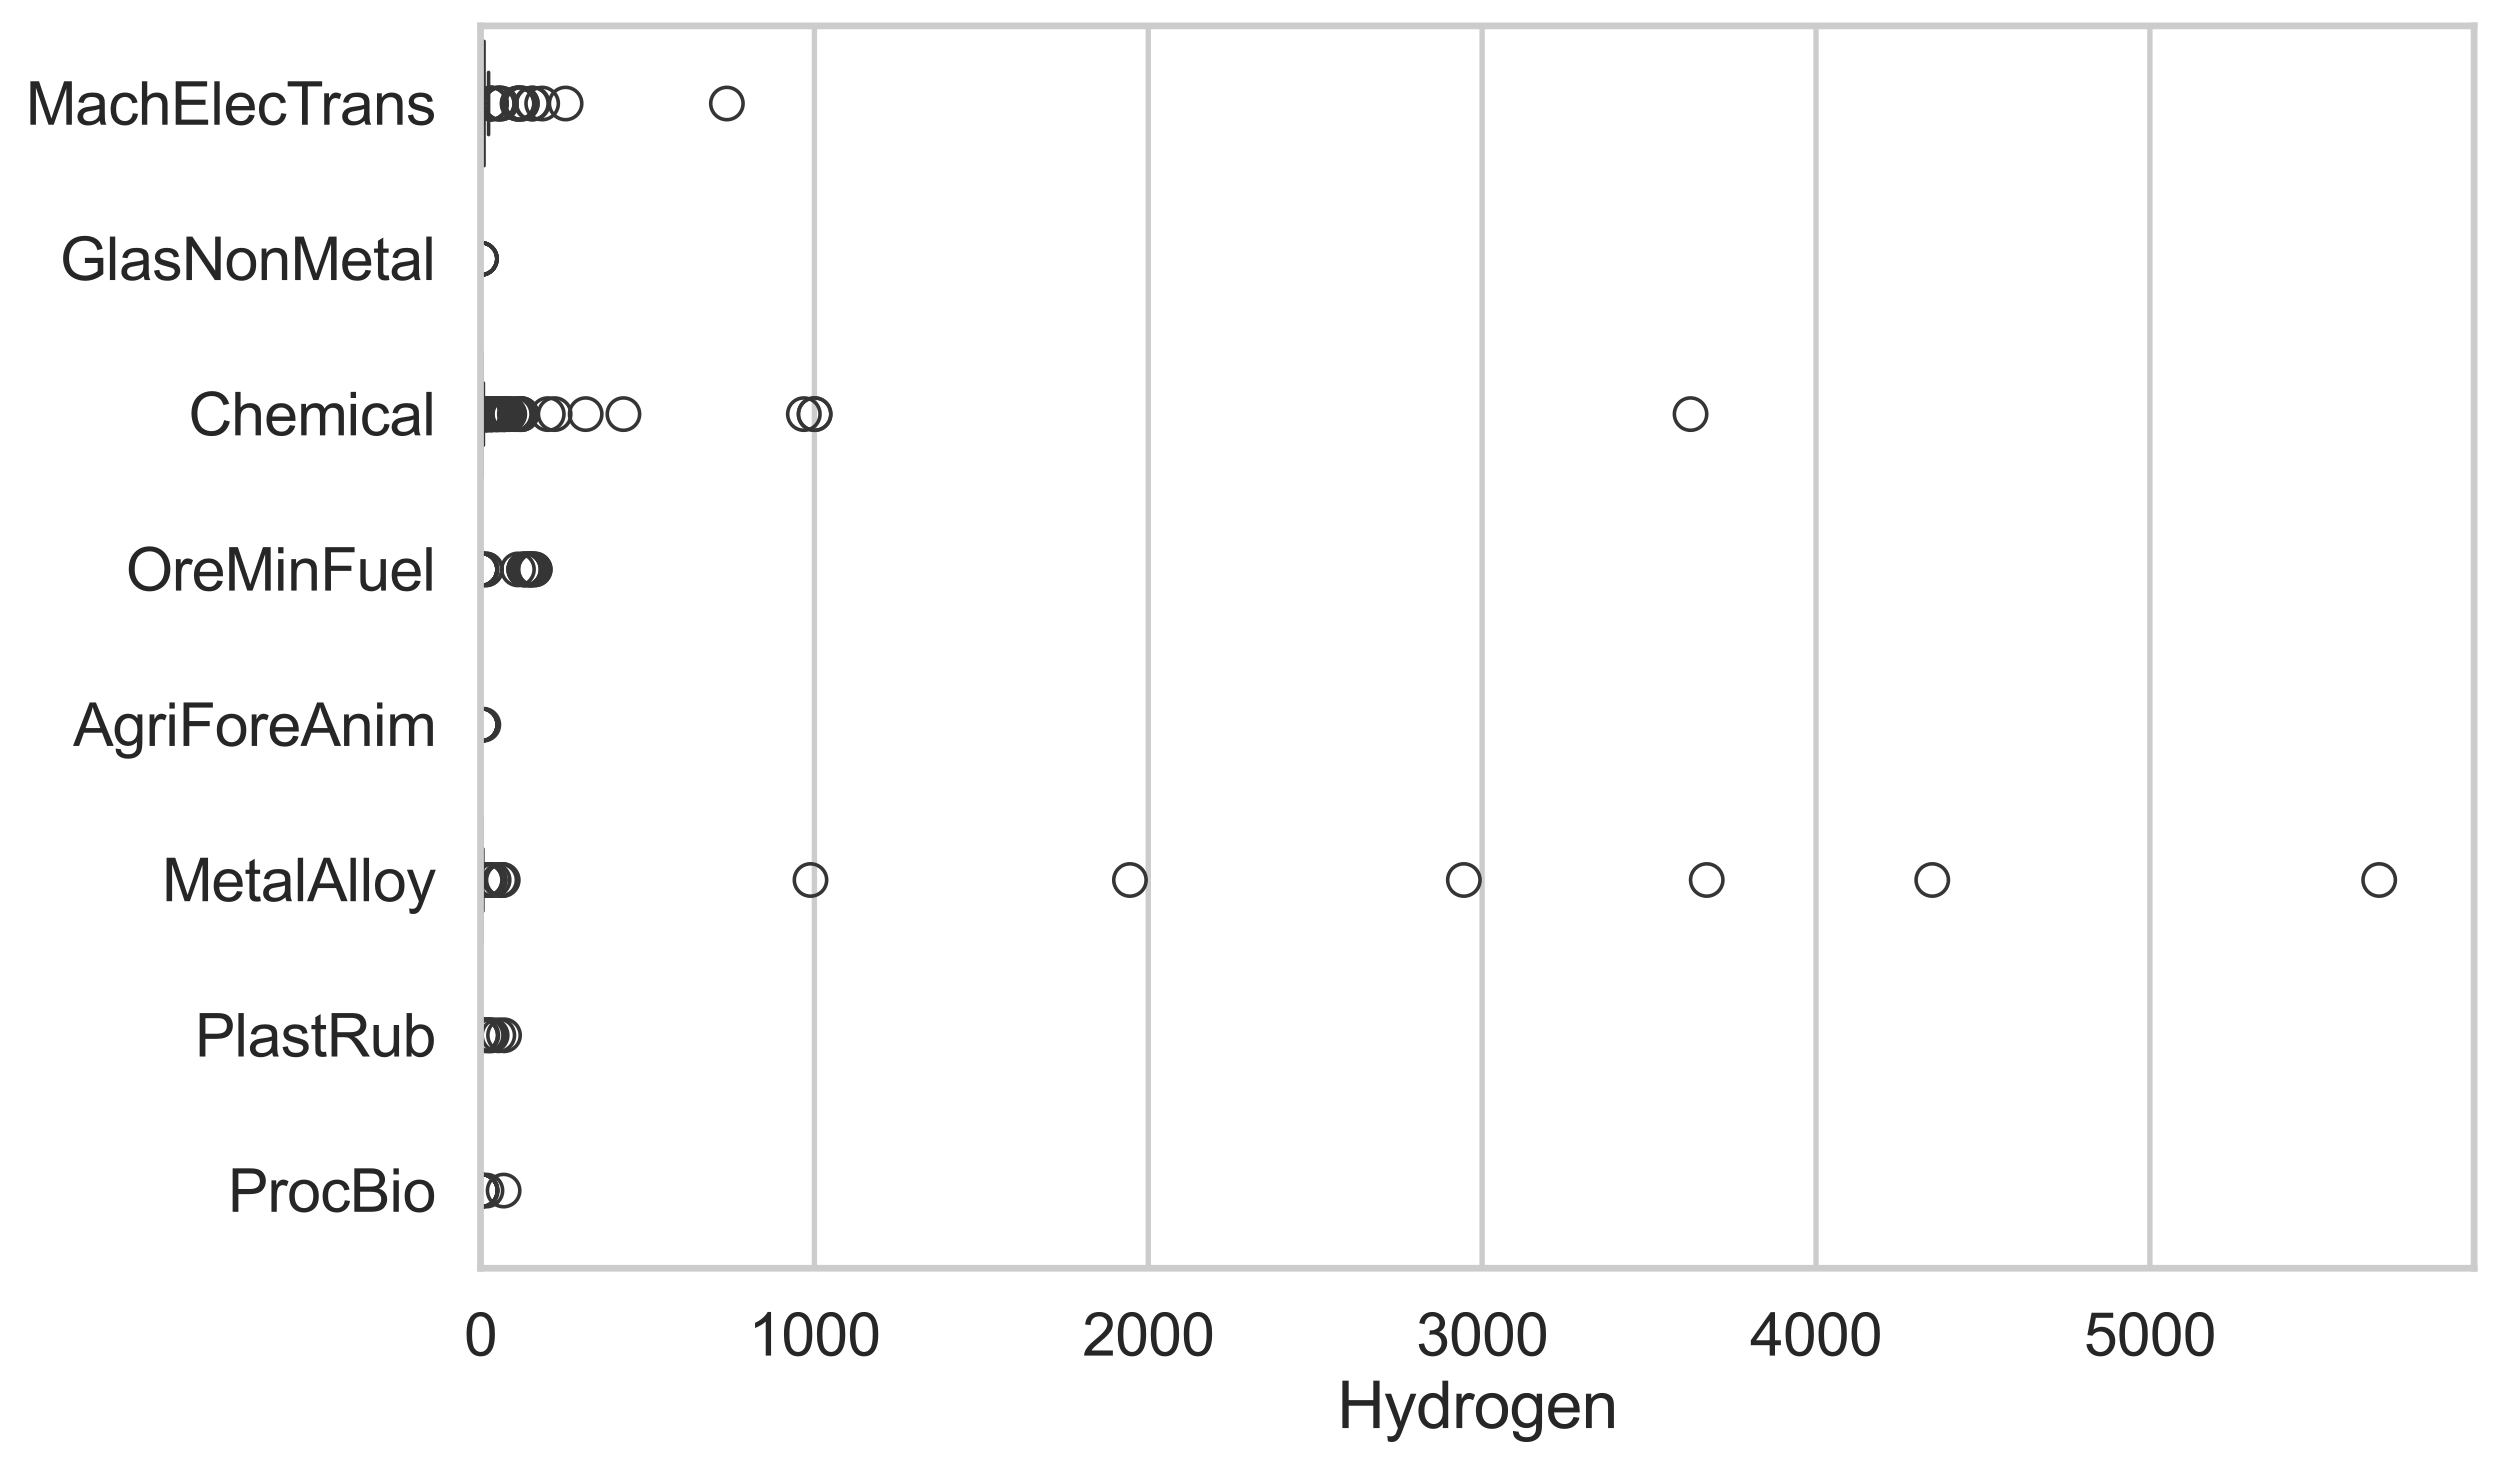 <?xml version="1.0" encoding="utf-8" standalone="no"?>
<!DOCTYPE svg PUBLIC "-//W3C//DTD SVG 1.1//EN"
  "http://www.w3.org/Graphics/SVG/1.1/DTD/svg11.dtd">
<svg xmlns:xlink="http://www.w3.org/1999/xlink" width="695.577pt" height="408.322pt" viewBox="0 0 695.577 408.322" xmlns="http://www.w3.org/2000/svg" version="1.1">
 <defs>
  <style type="text/css">*{stroke-linejoin: round; stroke-linecap: butt}</style>
 </defs>
 <g id="figure_1">
  <g id="patch_1">
   <path d="M 0 408.322 
L 695.577 408.322 
L 695.577 0 
L 0 0 
z
" style="fill: #ffffff"/>
  </g>
  <g id="axes_1">
   <g id="patch_2">
    <path d="M 133.697 352.86 
L 688.377 352.86 
L 688.377 7.2 
L 133.697 7.2 
z
" style="fill: #ffffff"/>
   </g>
   <g id="matplotlib.axis_1">
    <g id="xtick_1">
     <g id="line2d_1">
      <path d="M 133.697 352.86 
L 133.697 7.2 
" clip-path="url(#pe90d1ae21d)" style="fill: none; stroke: #cccccc; stroke-width: 1.5; stroke-linecap: round"/>
     </g>
     <g id="text_1">
      <!-- 0 -->
      <g style="fill: #262626" transform="translate(129.109 377.17) scale(0.165 -0.165)">
       <defs>
        <path id="ArialMT-30" d="M 266 2259 
Q 266 3072 433 3567 
Q 600 4063 929 4331 
Q 1259 4600 1759 4600 
Q 2128 4600 2406 4451 
Q 2684 4303 2865 4023 
Q 3047 3744 3150 3342 
Q 3253 2941 3253 2259 
Q 3253 1453 3087 958 
Q 2922 463 2592 192 
Q 2263 -78 1759 -78 
Q 1097 -78 719 397 
Q 266 969 266 2259 
z
M 844 2259 
Q 844 1131 1108 757 
Q 1372 384 1759 384 
Q 2147 384 2411 759 
Q 2675 1134 2675 2259 
Q 2675 3391 2411 3762 
Q 2147 4134 1753 4134 
Q 1366 4134 1134 3806 
Q 844 3388 844 2259 
z
" transform="scale(0.016)"/>
       </defs>
       <use xlink:href="#ArialMT-30"/>
      </g>
     </g>
    </g>
    <g id="xtick_2">
     <g id="line2d_2">
      <path d="M 226.59 352.86 
L 226.59 7.2 
" clip-path="url(#pe90d1ae21d)" style="fill: none; stroke: #cccccc; stroke-width: 1.5; stroke-linecap: round"/>
     </g>
     <g id="text_2">
      <!-- 1000 -->
      <g style="fill: #262626" transform="translate(208.239 377.17) scale(0.165 -0.165)">
       <defs>
        <path id="ArialMT-31" d="M 2384 0 
L 1822 0 
L 1822 3584 
Q 1619 3391 1289 3197 
Q 959 3003 697 2906 
L 697 3450 
Q 1169 3672 1522 3987 
Q 1875 4303 2022 4600 
L 2384 4600 
L 2384 0 
z
" transform="scale(0.016)"/>
       </defs>
       <use xlink:href="#ArialMT-31"/>
       <use xlink:href="#ArialMT-30" transform="translate(55.615 0)"/>
       <use xlink:href="#ArialMT-30" transform="translate(111.23 0)"/>
       <use xlink:href="#ArialMT-30" transform="translate(166.846 0)"/>
      </g>
     </g>
    </g>
    <g id="xtick_3">
     <g id="line2d_3">
      <path d="M 319.482 352.86 
L 319.482 7.2 
" clip-path="url(#pe90d1ae21d)" style="fill: none; stroke: #cccccc; stroke-width: 1.5; stroke-linecap: round"/>
     </g>
     <g id="text_3">
      <!-- 2000 -->
      <g style="fill: #262626" transform="translate(301.131 377.17) scale(0.165 -0.165)">
       <defs>
        <path id="ArialMT-32" d="M 3222 541 
L 3222 0 
L 194 0 
Q 188 203 259 391 
Q 375 700 629 1000 
Q 884 1300 1366 1694 
Q 2113 2306 2375 2664 
Q 2638 3022 2638 3341 
Q 2638 3675 2398 3904 
Q 2159 4134 1775 4134 
Q 1369 4134 1125 3890 
Q 881 3647 878 3216 
L 300 3275 
Q 359 3922 746 4261 
Q 1134 4600 1788 4600 
Q 2447 4600 2831 4234 
Q 3216 3869 3216 3328 
Q 3216 3053 3103 2787 
Q 2991 2522 2730 2228 
Q 2469 1934 1863 1422 
Q 1356 997 1212 845 
Q 1069 694 975 541 
L 3222 541 
z
" transform="scale(0.016)"/>
       </defs>
       <use xlink:href="#ArialMT-32"/>
       <use xlink:href="#ArialMT-30" transform="translate(55.615 0)"/>
       <use xlink:href="#ArialMT-30" transform="translate(111.23 0)"/>
       <use xlink:href="#ArialMT-30" transform="translate(166.846 0)"/>
      </g>
     </g>
    </g>
    <g id="xtick_4">
     <g id="line2d_4">
      <path d="M 412.375 352.86 
L 412.375 7.2 
" clip-path="url(#pe90d1ae21d)" style="fill: none; stroke: #cccccc; stroke-width: 1.5; stroke-linecap: round"/>
     </g>
     <g id="text_4">
      <!-- 3000 -->
      <g style="fill: #262626" transform="translate(394.024 377.17) scale(0.165 -0.165)">
       <defs>
        <path id="ArialMT-33" d="M 269 1209 
L 831 1284 
Q 928 806 1161 595 
Q 1394 384 1728 384 
Q 2125 384 2398 659 
Q 2672 934 2672 1341 
Q 2672 1728 2419 1979 
Q 2166 2231 1775 2231 
Q 1616 2231 1378 2169 
L 1441 2663 
Q 1497 2656 1531 2656 
Q 1891 2656 2178 2843 
Q 2466 3031 2466 3422 
Q 2466 3731 2256 3934 
Q 2047 4138 1716 4138 
Q 1388 4138 1169 3931 
Q 950 3725 888 3313 
L 325 3413 
Q 428 3978 793 4289 
Q 1159 4600 1703 4600 
Q 2078 4600 2393 4439 
Q 2709 4278 2876 4000 
Q 3044 3722 3044 3409 
Q 3044 3113 2884 2869 
Q 2725 2625 2413 2481 
Q 2819 2388 3044 2092 
Q 3269 1797 3269 1353 
Q 3269 753 2831 336 
Q 2394 -81 1725 -81 
Q 1122 -81 723 278 
Q 325 638 269 1209 
z
" transform="scale(0.016)"/>
       </defs>
       <use xlink:href="#ArialMT-33"/>
       <use xlink:href="#ArialMT-30" transform="translate(55.615 0)"/>
       <use xlink:href="#ArialMT-30" transform="translate(111.23 0)"/>
       <use xlink:href="#ArialMT-30" transform="translate(166.846 0)"/>
      </g>
     </g>
    </g>
    <g id="xtick_5">
     <g id="line2d_5">
      <path d="M 505.268 352.86 
L 505.268 7.2 
" clip-path="url(#pe90d1ae21d)" style="fill: none; stroke: #cccccc; stroke-width: 1.5; stroke-linecap: round"/>
     </g>
     <g id="text_5">
      <!-- 4000 -->
      <g style="fill: #262626" transform="translate(486.917 377.17) scale(0.165 -0.165)">
       <defs>
        <path id="ArialMT-34" d="M 2069 0 
L 2069 1097 
L 81 1097 
L 81 1613 
L 2172 4581 
L 2631 4581 
L 2631 1613 
L 3250 1613 
L 3250 1097 
L 2631 1097 
L 2631 0 
L 2069 0 
z
M 2069 1613 
L 2069 3678 
L 634 1613 
L 2069 1613 
z
" transform="scale(0.016)"/>
       </defs>
       <use xlink:href="#ArialMT-34"/>
       <use xlink:href="#ArialMT-30" transform="translate(55.615 0)"/>
       <use xlink:href="#ArialMT-30" transform="translate(111.23 0)"/>
       <use xlink:href="#ArialMT-30" transform="translate(166.846 0)"/>
      </g>
     </g>
    </g>
    <g id="xtick_6">
     <g id="line2d_6">
      <path d="M 598.16 352.86 
L 598.16 7.2 
" clip-path="url(#pe90d1ae21d)" style="fill: none; stroke: #cccccc; stroke-width: 1.5; stroke-linecap: round"/>
     </g>
     <g id="text_6">
      <!-- 5000 -->
      <g style="fill: #262626" transform="translate(579.809 377.17) scale(0.165 -0.165)">
       <defs>
        <path id="ArialMT-35" d="M 266 1200 
L 856 1250 
Q 922 819 1161 601 
Q 1400 384 1738 384 
Q 2144 384 2425 690 
Q 2706 997 2706 1503 
Q 2706 1984 2436 2262 
Q 2166 2541 1728 2541 
Q 1456 2541 1237 2417 
Q 1019 2294 894 2097 
L 366 2166 
L 809 4519 
L 3088 4519 
L 3088 3981 
L 1259 3981 
L 1013 2750 
Q 1425 3038 1878 3038 
Q 2478 3038 2890 2622 
Q 3303 2206 3303 1553 
Q 3303 931 2941 478 
Q 2500 -78 1738 -78 
Q 1113 -78 717 272 
Q 322 622 266 1200 
z
" transform="scale(0.016)"/>
       </defs>
       <use xlink:href="#ArialMT-35"/>
       <use xlink:href="#ArialMT-30" transform="translate(55.615 0)"/>
       <use xlink:href="#ArialMT-30" transform="translate(111.23 0)"/>
       <use xlink:href="#ArialMT-30" transform="translate(166.846 0)"/>
      </g>
     </g>
    </g>
    <g id="text_7">
     <!-- Hydrogen -->
     <g style="fill: #262626" transform="translate(372.016 397.334) scale(0.18 -0.18)">
      <defs>
       <path id="ArialMT-48" d="M 513 0 
L 513 4581 
L 1119 4581 
L 1119 2700 
L 3500 2700 
L 3500 4581 
L 4106 4581 
L 4106 0 
L 3500 0 
L 3500 2159 
L 1119 2159 
L 1119 0 
L 513 0 
z
" transform="scale(0.016)"/>
       <path id="ArialMT-79" d="M 397 -1278 
L 334 -750 
Q 519 -800 656 -800 
Q 844 -800 956 -737 
Q 1069 -675 1141 -563 
Q 1194 -478 1313 -144 
Q 1328 -97 1363 -6 
L 103 3319 
L 709 3319 
L 1400 1397 
Q 1534 1031 1641 628 
Q 1738 1016 1872 1384 
L 2581 3319 
L 3144 3319 
L 1881 -56 
Q 1678 -603 1566 -809 
Q 1416 -1088 1222 -1217 
Q 1028 -1347 759 -1347 
Q 597 -1347 397 -1278 
z
" transform="scale(0.016)"/>
       <path id="ArialMT-64" d="M 2575 0 
L 2575 419 
Q 2259 -75 1647 -75 
Q 1250 -75 917 144 
Q 584 363 401 755 
Q 219 1147 219 1656 
Q 219 2153 384 2558 
Q 550 2963 881 3178 
Q 1213 3394 1622 3394 
Q 1922 3394 2156 3267 
Q 2391 3141 2538 2938 
L 2538 4581 
L 3097 4581 
L 3097 0 
L 2575 0 
z
M 797 1656 
Q 797 1019 1065 703 
Q 1334 388 1700 388 
Q 2069 388 2326 689 
Q 2584 991 2584 1609 
Q 2584 2291 2321 2609 
Q 2059 2928 1675 2928 
Q 1300 2928 1048 2622 
Q 797 2316 797 1656 
z
" transform="scale(0.016)"/>
       <path id="ArialMT-72" d="M 416 0 
L 416 3319 
L 922 3319 
L 922 2816 
Q 1116 3169 1280 3281 
Q 1444 3394 1641 3394 
Q 1925 3394 2219 3213 
L 2025 2691 
Q 1819 2813 1613 2813 
Q 1428 2813 1281 2702 
Q 1134 2591 1072 2394 
Q 978 2094 978 1738 
L 978 0 
L 416 0 
z
" transform="scale(0.016)"/>
       <path id="ArialMT-6f" d="M 213 1659 
Q 213 2581 725 3025 
Q 1153 3394 1769 3394 
Q 2453 3394 2887 2945 
Q 3322 2497 3322 1706 
Q 3322 1066 3130 698 
Q 2938 331 2570 128 
Q 2203 -75 1769 -75 
Q 1072 -75 642 372 
Q 213 819 213 1659 
z
M 791 1659 
Q 791 1022 1069 705 
Q 1347 388 1769 388 
Q 2188 388 2466 706 
Q 2744 1025 2744 1678 
Q 2744 2294 2464 2611 
Q 2184 2928 1769 2928 
Q 1347 2928 1069 2612 
Q 791 2297 791 1659 
z
" transform="scale(0.016)"/>
       <path id="ArialMT-67" d="M 319 -275 
L 866 -356 
Q 900 -609 1056 -725 
Q 1266 -881 1628 -881 
Q 2019 -881 2231 -725 
Q 2444 -569 2519 -288 
Q 2563 -116 2559 434 
Q 2191 0 1641 0 
Q 956 0 581 494 
Q 206 988 206 1678 
Q 206 2153 378 2554 
Q 550 2956 876 3175 
Q 1203 3394 1644 3394 
Q 2231 3394 2613 2919 
L 2613 3319 
L 3131 3319 
L 3131 450 
Q 3131 -325 2973 -648 
Q 2816 -972 2473 -1159 
Q 2131 -1347 1631 -1347 
Q 1038 -1347 672 -1080 
Q 306 -813 319 -275 
z
M 784 1719 
Q 784 1066 1043 766 
Q 1303 466 1694 466 
Q 2081 466 2343 764 
Q 2606 1063 2606 1700 
Q 2606 2309 2336 2618 
Q 2066 2928 1684 2928 
Q 1309 2928 1046 2623 
Q 784 2319 784 1719 
z
" transform="scale(0.016)"/>
       <path id="ArialMT-65" d="M 2694 1069 
L 3275 997 
Q 3138 488 2766 206 
Q 2394 -75 1816 -75 
Q 1088 -75 661 373 
Q 234 822 234 1631 
Q 234 2469 665 2931 
Q 1097 3394 1784 3394 
Q 2450 3394 2872 2941 
Q 3294 2488 3294 1666 
Q 3294 1616 3291 1516 
L 816 1516 
Q 847 969 1125 678 
Q 1403 388 1819 388 
Q 2128 388 2347 550 
Q 2566 713 2694 1069 
z
M 847 1978 
L 2700 1978 
Q 2663 2397 2488 2606 
Q 2219 2931 1791 2931 
Q 1403 2931 1139 2672 
Q 875 2413 847 1978 
z
" transform="scale(0.016)"/>
       <path id="ArialMT-6e" d="M 422 0 
L 422 3319 
L 928 3319 
L 928 2847 
Q 1294 3394 1984 3394 
Q 2284 3394 2536 3286 
Q 2788 3178 2913 3003 
Q 3038 2828 3088 2588 
Q 3119 2431 3119 2041 
L 3119 0 
L 2556 0 
L 2556 2019 
Q 2556 2363 2490 2533 
Q 2425 2703 2258 2804 
Q 2091 2906 1866 2906 
Q 1506 2906 1245 2678 
Q 984 2450 984 1813 
L 984 0 
L 422 0 
z
" transform="scale(0.016)"/>
      </defs>
      <use xlink:href="#ArialMT-48"/>
      <use xlink:href="#ArialMT-79" transform="translate(72.217 0)"/>
      <use xlink:href="#ArialMT-64" transform="translate(122.217 0)"/>
      <use xlink:href="#ArialMT-72" transform="translate(177.832 0)"/>
      <use xlink:href="#ArialMT-6f" transform="translate(211.133 0)"/>
      <use xlink:href="#ArialMT-67" transform="translate(266.748 0)"/>
      <use xlink:href="#ArialMT-65" transform="translate(322.363 0)"/>
      <use xlink:href="#ArialMT-6e" transform="translate(377.979 0)"/>
     </g>
    </g>
   </g>
   <g id="matplotlib.axis_2">
    <g id="ytick_1">
     <g id="text_8">
      <!-- MachElecTrans -->
      <g style="fill: #262626" transform="translate(7.2 34.709) scale(0.165 -0.165)">
       <defs>
        <path id="ArialMT-4d" d="M 475 0 
L 475 4581 
L 1388 4581 
L 2472 1338 
Q 2622 884 2691 659 
Q 2769 909 2934 1394 
L 4031 4581 
L 4847 4581 
L 4847 0 
L 4263 0 
L 4263 3834 
L 2931 0 
L 2384 0 
L 1059 3900 
L 1059 0 
L 475 0 
z
" transform="scale(0.016)"/>
        <path id="ArialMT-61" d="M 2588 409 
Q 2275 144 1986 34 
Q 1697 -75 1366 -75 
Q 819 -75 525 192 
Q 231 459 231 875 
Q 231 1119 342 1320 
Q 453 1522 633 1644 
Q 813 1766 1038 1828 
Q 1203 1872 1538 1913 
Q 2219 1994 2541 2106 
Q 2544 2222 2544 2253 
Q 2544 2597 2384 2738 
Q 2169 2928 1744 2928 
Q 1347 2928 1158 2789 
Q 969 2650 878 2297 
L 328 2372 
Q 403 2725 575 2942 
Q 747 3159 1072 3276 
Q 1397 3394 1825 3394 
Q 2250 3394 2515 3294 
Q 2781 3194 2906 3042 
Q 3031 2891 3081 2659 
Q 3109 2516 3109 2141 
L 3109 1391 
Q 3109 606 3145 398 
Q 3181 191 3288 0 
L 2700 0 
Q 2613 175 2588 409 
z
M 2541 1666 
Q 2234 1541 1622 1453 
Q 1275 1403 1131 1340 
Q 988 1278 909 1158 
Q 831 1038 831 891 
Q 831 666 1001 516 
Q 1172 366 1500 366 
Q 1825 366 2078 508 
Q 2331 650 2450 897 
Q 2541 1088 2541 1459 
L 2541 1666 
z
" transform="scale(0.016)"/>
        <path id="ArialMT-63" d="M 2588 1216 
L 3141 1144 
Q 3050 572 2676 248 
Q 2303 -75 1759 -75 
Q 1078 -75 664 370 
Q 250 816 250 1647 
Q 250 2184 428 2587 
Q 606 2991 970 3192 
Q 1334 3394 1763 3394 
Q 2303 3394 2647 3120 
Q 2991 2847 3088 2344 
L 2541 2259 
Q 2463 2594 2264 2762 
Q 2066 2931 1784 2931 
Q 1359 2931 1093 2626 
Q 828 2322 828 1663 
Q 828 994 1084 691 
Q 1341 388 1753 388 
Q 2084 388 2306 591 
Q 2528 794 2588 1216 
z
" transform="scale(0.016)"/>
        <path id="ArialMT-68" d="M 422 0 
L 422 4581 
L 984 4581 
L 984 2938 
Q 1378 3394 1978 3394 
Q 2347 3394 2619 3248 
Q 2891 3103 3008 2847 
Q 3125 2591 3125 2103 
L 3125 0 
L 2563 0 
L 2563 2103 
Q 2563 2525 2380 2717 
Q 2197 2909 1863 2909 
Q 1613 2909 1392 2779 
Q 1172 2650 1078 2428 
Q 984 2206 984 1816 
L 984 0 
L 422 0 
z
" transform="scale(0.016)"/>
        <path id="ArialMT-45" d="M 506 0 
L 506 4581 
L 3819 4581 
L 3819 4041 
L 1113 4041 
L 1113 2638 
L 3647 2638 
L 3647 2100 
L 1113 2100 
L 1113 541 
L 3925 541 
L 3925 0 
L 506 0 
z
" transform="scale(0.016)"/>
        <path id="ArialMT-6c" d="M 409 0 
L 409 4581 
L 972 4581 
L 972 0 
L 409 0 
z
" transform="scale(0.016)"/>
        <path id="ArialMT-54" d="M 1659 0 
L 1659 4041 
L 150 4041 
L 150 4581 
L 3781 4581 
L 3781 4041 
L 2266 4041 
L 2266 0 
L 1659 0 
z
" transform="scale(0.016)"/>
        <path id="ArialMT-73" d="M 197 991 
L 753 1078 
Q 800 744 1014 566 
Q 1228 388 1613 388 
Q 2000 388 2187 545 
Q 2375 703 2375 916 
Q 2375 1106 2209 1216 
Q 2094 1291 1634 1406 
Q 1016 1563 777 1677 
Q 538 1791 414 1992 
Q 291 2194 291 2438 
Q 291 2659 392 2848 
Q 494 3038 669 3163 
Q 800 3259 1026 3326 
Q 1253 3394 1513 3394 
Q 1903 3394 2198 3281 
Q 2494 3169 2634 2976 
Q 2775 2784 2828 2463 
L 2278 2388 
Q 2241 2644 2061 2787 
Q 1881 2931 1553 2931 
Q 1166 2931 1000 2803 
Q 834 2675 834 2503 
Q 834 2394 903 2306 
Q 972 2216 1119 2156 
Q 1203 2125 1616 2013 
Q 2213 1853 2448 1751 
Q 2684 1650 2818 1456 
Q 2953 1263 2953 975 
Q 2953 694 2789 445 
Q 2625 197 2315 61 
Q 2006 -75 1616 -75 
Q 969 -75 630 194 
Q 291 463 197 991 
z
" transform="scale(0.016)"/>
       </defs>
       <use xlink:href="#ArialMT-4d"/>
       <use xlink:href="#ArialMT-61" transform="translate(83.301 0)"/>
       <use xlink:href="#ArialMT-63" transform="translate(138.916 0)"/>
       <use xlink:href="#ArialMT-68" transform="translate(188.916 0)"/>
       <use xlink:href="#ArialMT-45" transform="translate(244.531 0)"/>
       <use xlink:href="#ArialMT-6c" transform="translate(311.23 0)"/>
       <use xlink:href="#ArialMT-65" transform="translate(333.447 0)"/>
       <use xlink:href="#ArialMT-63" transform="translate(389.062 0)"/>
       <use xlink:href="#ArialMT-54" transform="translate(439.062 0)"/>
       <use xlink:href="#ArialMT-72" transform="translate(496.396 0)"/>
       <use xlink:href="#ArialMT-61" transform="translate(529.697 0)"/>
       <use xlink:href="#ArialMT-6e" transform="translate(585.312 0)"/>
       <use xlink:href="#ArialMT-73" transform="translate(640.928 0)"/>
      </g>
     </g>
    </g>
    <g id="ytick_2">
     <g id="text_9">
      <!-- GlasNonMetal -->
      <g style="fill: #262626" transform="translate(16.659 77.916) scale(0.165 -0.165)">
       <defs>
        <path id="ArialMT-47" d="M 2638 1797 
L 2638 2334 
L 4578 2338 
L 4578 638 
Q 4131 281 3656 101 
Q 3181 -78 2681 -78 
Q 2006 -78 1454 211 
Q 903 500 622 1047 
Q 341 1594 341 2269 
Q 341 2938 620 3517 
Q 900 4097 1425 4378 
Q 1950 4659 2634 4659 
Q 3131 4659 3532 4498 
Q 3934 4338 4162 4050 
Q 4391 3763 4509 3300 
L 3963 3150 
Q 3859 3500 3706 3700 
Q 3553 3900 3268 4020 
Q 2984 4141 2638 4141 
Q 2222 4141 1919 4014 
Q 1616 3888 1430 3681 
Q 1244 3475 1141 3228 
Q 966 2803 966 2306 
Q 966 1694 1177 1281 
Q 1388 869 1791 669 
Q 2194 469 2647 469 
Q 3041 469 3416 620 
Q 3791 772 3984 944 
L 3984 1797 
L 2638 1797 
z
" transform="scale(0.016)"/>
        <path id="ArialMT-4e" d="M 488 0 
L 488 4581 
L 1109 4581 
L 3516 984 
L 3516 4581 
L 4097 4581 
L 4097 0 
L 3475 0 
L 1069 3600 
L 1069 0 
L 488 0 
z
" transform="scale(0.016)"/>
        <path id="ArialMT-74" d="M 1650 503 
L 1731 6 
Q 1494 -44 1306 -44 
Q 1000 -44 831 53 
Q 663 150 594 308 
Q 525 466 525 972 
L 525 2881 
L 113 2881 
L 113 3319 
L 525 3319 
L 525 4141 
L 1084 4478 
L 1084 3319 
L 1650 3319 
L 1650 2881 
L 1084 2881 
L 1084 941 
Q 1084 700 1114 631 
Q 1144 563 1211 522 
Q 1278 481 1403 481 
Q 1497 481 1650 503 
z
" transform="scale(0.016)"/>
       </defs>
       <use xlink:href="#ArialMT-47"/>
       <use xlink:href="#ArialMT-6c" transform="translate(77.783 0)"/>
       <use xlink:href="#ArialMT-61" transform="translate(100 0)"/>
       <use xlink:href="#ArialMT-73" transform="translate(155.615 0)"/>
       <use xlink:href="#ArialMT-4e" transform="translate(205.615 0)"/>
       <use xlink:href="#ArialMT-6f" transform="translate(277.832 0)"/>
       <use xlink:href="#ArialMT-6e" transform="translate(333.447 0)"/>
       <use xlink:href="#ArialMT-4d" transform="translate(389.062 0)"/>
       <use xlink:href="#ArialMT-65" transform="translate(472.363 0)"/>
       <use xlink:href="#ArialMT-74" transform="translate(527.979 0)"/>
       <use xlink:href="#ArialMT-61" transform="translate(555.762 0)"/>
       <use xlink:href="#ArialMT-6c" transform="translate(611.377 0)"/>
      </g>
     </g>
    </g>
    <g id="ytick_3">
     <g id="text_10">
      <!-- Chemical -->
      <g style="fill: #262626" transform="translate(52.428 121.124) scale(0.165 -0.165)">
       <defs>
        <path id="ArialMT-43" d="M 3763 1606 
L 4369 1453 
Q 4178 706 3683 314 
Q 3188 -78 2472 -78 
Q 1731 -78 1267 223 
Q 803 525 561 1097 
Q 319 1669 319 2325 
Q 319 3041 592 3573 
Q 866 4106 1370 4382 
Q 1875 4659 2481 4659 
Q 3169 4659 3637 4309 
Q 4106 3959 4291 3325 
L 3694 3184 
Q 3534 3684 3231 3912 
Q 2928 4141 2469 4141 
Q 1941 4141 1586 3887 
Q 1231 3634 1087 3207 
Q 944 2781 944 2328 
Q 944 1744 1114 1308 
Q 1284 872 1643 656 
Q 2003 441 2422 441 
Q 2931 441 3284 734 
Q 3638 1028 3763 1606 
z
" transform="scale(0.016)"/>
        <path id="ArialMT-6d" d="M 422 0 
L 422 3319 
L 925 3319 
L 925 2853 
Q 1081 3097 1340 3245 
Q 1600 3394 1931 3394 
Q 2300 3394 2536 3241 
Q 2772 3088 2869 2813 
Q 3263 3394 3894 3394 
Q 4388 3394 4653 3120 
Q 4919 2847 4919 2278 
L 4919 0 
L 4359 0 
L 4359 2091 
Q 4359 2428 4304 2576 
Q 4250 2725 4106 2815 
Q 3963 2906 3769 2906 
Q 3419 2906 3187 2673 
Q 2956 2441 2956 1928 
L 2956 0 
L 2394 0 
L 2394 2156 
Q 2394 2531 2256 2718 
Q 2119 2906 1806 2906 
Q 1569 2906 1367 2781 
Q 1166 2656 1075 2415 
Q 984 2175 984 1722 
L 984 0 
L 422 0 
z
" transform="scale(0.016)"/>
        <path id="ArialMT-69" d="M 425 3934 
L 425 4581 
L 988 4581 
L 988 3934 
L 425 3934 
z
M 425 0 
L 425 3319 
L 988 3319 
L 988 0 
L 425 0 
z
" transform="scale(0.016)"/>
       </defs>
       <use xlink:href="#ArialMT-43"/>
       <use xlink:href="#ArialMT-68" transform="translate(72.217 0)"/>
       <use xlink:href="#ArialMT-65" transform="translate(127.832 0)"/>
       <use xlink:href="#ArialMT-6d" transform="translate(183.447 0)"/>
       <use xlink:href="#ArialMT-69" transform="translate(266.748 0)"/>
       <use xlink:href="#ArialMT-63" transform="translate(288.965 0)"/>
       <use xlink:href="#ArialMT-61" transform="translate(338.965 0)"/>
       <use xlink:href="#ArialMT-6c" transform="translate(394.58 0)"/>
      </g>
     </g>
    </g>
    <g id="ytick_4">
     <g id="text_11">
      <!-- OreMinFuel -->
      <g style="fill: #262626" transform="translate(35.013 164.331) scale(0.165 -0.165)">
       <defs>
        <path id="ArialMT-4f" d="M 309 2231 
Q 309 3372 921 4017 
Q 1534 4663 2503 4663 
Q 3138 4663 3647 4359 
Q 4156 4056 4423 3514 
Q 4691 2972 4691 2284 
Q 4691 1588 4409 1038 
Q 4128 488 3612 205 
Q 3097 -78 2500 -78 
Q 1853 -78 1343 234 
Q 834 547 571 1087 
Q 309 1628 309 2231 
z
M 934 2222 
Q 934 1394 1379 917 
Q 1825 441 2497 441 
Q 3181 441 3623 922 
Q 4066 1403 4066 2288 
Q 4066 2847 3877 3264 
Q 3688 3681 3323 3911 
Q 2959 4141 2506 4141 
Q 1863 4141 1398 3698 
Q 934 3256 934 2222 
z
" transform="scale(0.016)"/>
        <path id="ArialMT-46" d="M 525 0 
L 525 4581 
L 3616 4581 
L 3616 4041 
L 1131 4041 
L 1131 2622 
L 3281 2622 
L 3281 2081 
L 1131 2081 
L 1131 0 
L 525 0 
z
" transform="scale(0.016)"/>
        <path id="ArialMT-75" d="M 2597 0 
L 2597 488 
Q 2209 -75 1544 -75 
Q 1250 -75 995 37 
Q 741 150 617 320 
Q 494 491 444 738 
Q 409 903 409 1263 
L 409 3319 
L 972 3319 
L 972 1478 
Q 972 1038 1006 884 
Q 1059 663 1231 536 
Q 1403 409 1656 409 
Q 1909 409 2131 539 
Q 2353 669 2445 892 
Q 2538 1116 2538 1541 
L 2538 3319 
L 3100 3319 
L 3100 0 
L 2597 0 
z
" transform="scale(0.016)"/>
       </defs>
       <use xlink:href="#ArialMT-4f"/>
       <use xlink:href="#ArialMT-72" transform="translate(77.783 0)"/>
       <use xlink:href="#ArialMT-65" transform="translate(111.084 0)"/>
       <use xlink:href="#ArialMT-4d" transform="translate(166.699 0)"/>
       <use xlink:href="#ArialMT-69" transform="translate(250 0)"/>
       <use xlink:href="#ArialMT-6e" transform="translate(272.217 0)"/>
       <use xlink:href="#ArialMT-46" transform="translate(327.832 0)"/>
       <use xlink:href="#ArialMT-75" transform="translate(388.916 0)"/>
       <use xlink:href="#ArialMT-65" transform="translate(444.531 0)"/>
       <use xlink:href="#ArialMT-6c" transform="translate(500.146 0)"/>
      </g>
     </g>
    </g>
    <g id="ytick_5">
     <g id="text_12">
      <!-- AgriForeAnim -->
      <g style="fill: #262626" transform="translate(20.341 207.539) scale(0.165 -0.165)">
       <defs>
        <path id="ArialMT-41" d="M -9 0 
L 1750 4581 
L 2403 4581 
L 4278 0 
L 3588 0 
L 3053 1388 
L 1138 1388 
L 634 0 
L -9 0 
z
M 1313 1881 
L 2866 1881 
L 2388 3150 
Q 2169 3728 2063 4100 
Q 1975 3659 1816 3225 
L 1313 1881 
z
" transform="scale(0.016)"/>
       </defs>
       <use xlink:href="#ArialMT-41"/>
       <use xlink:href="#ArialMT-67" transform="translate(66.699 0)"/>
       <use xlink:href="#ArialMT-72" transform="translate(122.314 0)"/>
       <use xlink:href="#ArialMT-69" transform="translate(155.615 0)"/>
       <use xlink:href="#ArialMT-46" transform="translate(177.832 0)"/>
       <use xlink:href="#ArialMT-6f" transform="translate(238.916 0)"/>
       <use xlink:href="#ArialMT-72" transform="translate(294.531 0)"/>
       <use xlink:href="#ArialMT-65" transform="translate(327.832 0)"/>
       <use xlink:href="#ArialMT-41" transform="translate(383.447 0)"/>
       <use xlink:href="#ArialMT-6e" transform="translate(450.146 0)"/>
       <use xlink:href="#ArialMT-69" transform="translate(505.762 0)"/>
       <use xlink:href="#ArialMT-6d" transform="translate(527.979 0)"/>
      </g>
     </g>
    </g>
    <g id="ytick_6">
     <g id="text_13">
      <!-- MetalAlloy -->
      <g style="fill: #262626" transform="translate(45.088 250.746) scale(0.165 -0.165)">
       <use xlink:href="#ArialMT-4d"/>
       <use xlink:href="#ArialMT-65" transform="translate(83.301 0)"/>
       <use xlink:href="#ArialMT-74" transform="translate(138.916 0)"/>
       <use xlink:href="#ArialMT-61" transform="translate(166.699 0)"/>
       <use xlink:href="#ArialMT-6c" transform="translate(222.314 0)"/>
       <use xlink:href="#ArialMT-41" transform="translate(244.531 0)"/>
       <use xlink:href="#ArialMT-6c" transform="translate(311.23 0)"/>
       <use xlink:href="#ArialMT-6c" transform="translate(333.447 0)"/>
       <use xlink:href="#ArialMT-6f" transform="translate(355.664 0)"/>
       <use xlink:href="#ArialMT-79" transform="translate(411.279 0)"/>
      </g>
     </g>
    </g>
    <g id="ytick_7">
     <g id="text_14">
      <!-- PlastRub -->
      <g style="fill: #262626" transform="translate(54.248 293.954) scale(0.165 -0.165)">
       <defs>
        <path id="ArialMT-50" d="M 494 0 
L 494 4581 
L 2222 4581 
Q 2678 4581 2919 4538 
Q 3256 4481 3484 4323 
Q 3713 4166 3852 3881 
Q 3991 3597 3991 3256 
Q 3991 2672 3619 2267 
Q 3247 1863 2275 1863 
L 1100 1863 
L 1100 0 
L 494 0 
z
M 1100 2403 
L 2284 2403 
Q 2872 2403 3119 2622 
Q 3366 2841 3366 3238 
Q 3366 3525 3220 3729 
Q 3075 3934 2838 4000 
Q 2684 4041 2272 4041 
L 1100 4041 
L 1100 2403 
z
" transform="scale(0.016)"/>
        <path id="ArialMT-52" d="M 503 0 
L 503 4581 
L 2534 4581 
Q 3147 4581 3465 4457 
Q 3784 4334 3975 4021 
Q 4166 3709 4166 3331 
Q 4166 2844 3850 2509 
Q 3534 2175 2875 2084 
Q 3116 1969 3241 1856 
Q 3506 1613 3744 1247 
L 4541 0 
L 3778 0 
L 3172 953 
Q 2906 1366 2734 1584 
Q 2563 1803 2427 1890 
Q 2291 1978 2150 2013 
Q 2047 2034 1813 2034 
L 1109 2034 
L 1109 0 
L 503 0 
z
M 1109 2559 
L 2413 2559 
Q 2828 2559 3062 2645 
Q 3297 2731 3419 2920 
Q 3541 3109 3541 3331 
Q 3541 3656 3305 3865 
Q 3069 4075 2559 4075 
L 1109 4075 
L 1109 2559 
z
" transform="scale(0.016)"/>
        <path id="ArialMT-62" d="M 941 0 
L 419 0 
L 419 4581 
L 981 4581 
L 981 2947 
Q 1338 3394 1891 3394 
Q 2197 3394 2470 3270 
Q 2744 3147 2920 2923 
Q 3097 2700 3197 2384 
Q 3297 2069 3297 1709 
Q 3297 856 2875 390 
Q 2453 -75 1863 -75 
Q 1275 -75 941 416 
L 941 0 
z
M 934 1684 
Q 934 1088 1097 822 
Q 1363 388 1816 388 
Q 2184 388 2453 708 
Q 2722 1028 2722 1663 
Q 2722 2313 2464 2622 
Q 2206 2931 1841 2931 
Q 1472 2931 1203 2611 
Q 934 2291 934 1684 
z
" transform="scale(0.016)"/>
       </defs>
       <use xlink:href="#ArialMT-50"/>
       <use xlink:href="#ArialMT-6c" transform="translate(66.699 0)"/>
       <use xlink:href="#ArialMT-61" transform="translate(88.916 0)"/>
       <use xlink:href="#ArialMT-73" transform="translate(144.531 0)"/>
       <use xlink:href="#ArialMT-74" transform="translate(194.531 0)"/>
       <use xlink:href="#ArialMT-52" transform="translate(222.314 0)"/>
       <use xlink:href="#ArialMT-75" transform="translate(294.531 0)"/>
       <use xlink:href="#ArialMT-62" transform="translate(350.146 0)"/>
      </g>
     </g>
    </g>
    <g id="ytick_8">
     <g id="text_15">
      <!-- ProcBio -->
      <g style="fill: #262626" transform="translate(63.424 337.161) scale(0.165 -0.165)">
       <defs>
        <path id="ArialMT-42" d="M 469 0 
L 469 4581 
L 2188 4581 
Q 2713 4581 3030 4442 
Q 3347 4303 3526 4014 
Q 3706 3725 3706 3409 
Q 3706 3116 3547 2856 
Q 3388 2597 3066 2438 
Q 3481 2316 3704 2022 
Q 3928 1728 3928 1328 
Q 3928 1006 3792 729 
Q 3656 453 3456 303 
Q 3256 153 2954 76 
Q 2653 0 2216 0 
L 469 0 
z
M 1075 2656 
L 2066 2656 
Q 2469 2656 2644 2709 
Q 2875 2778 2992 2937 
Q 3109 3097 3109 3338 
Q 3109 3566 3000 3739 
Q 2891 3913 2687 3977 
Q 2484 4041 1991 4041 
L 1075 4041 
L 1075 2656 
z
M 1075 541 
L 2216 541 
Q 2509 541 2628 563 
Q 2838 600 2978 687 
Q 3119 775 3209 942 
Q 3300 1109 3300 1328 
Q 3300 1584 3169 1773 
Q 3038 1963 2805 2039 
Q 2572 2116 2134 2116 
L 1075 2116 
L 1075 541 
z
" transform="scale(0.016)"/>
       </defs>
       <use xlink:href="#ArialMT-50"/>
       <use xlink:href="#ArialMT-72" transform="translate(66.699 0)"/>
       <use xlink:href="#ArialMT-6f" transform="translate(100 0)"/>
       <use xlink:href="#ArialMT-63" transform="translate(155.615 0)"/>
       <use xlink:href="#ArialMT-42" transform="translate(205.615 0)"/>
       <use xlink:href="#ArialMT-69" transform="translate(272.314 0)"/>
       <use xlink:href="#ArialMT-6f" transform="translate(294.531 0)"/>
      </g>
     </g>
    </g>
   </g>
   <g id="patch_3">
    <path d="M 133.813 11.521 
L 133.813 46.087 
L 134.673 46.087 
L 134.673 11.521 
L 133.813 11.521 
z
" clip-path="url(#pe90d1ae21d)" style="fill: #ca74db; stroke: #353535; stroke-linejoin: miter"/>
   </g>
   <g id="line2d_7">
    <path d="M 133.813 28.804 
L 133.699 28.804 
" clip-path="url(#pe90d1ae21d)" style="fill: none; stroke: #353535"/>
   </g>
   <g id="line2d_8">
    <path d="M 134.673 28.804 
L 135.939 28.804 
" clip-path="url(#pe90d1ae21d)" style="fill: none; stroke: #353535"/>
   </g>
   <g id="line2d_9">
    <path d="M 133.699 20.162 
L 133.699 37.445 
" clip-path="url(#pe90d1ae21d)" style="fill: none; stroke: #353535; stroke-linecap: round"/>
   </g>
   <g id="line2d_10">
    <path d="M 135.939 20.162 
L 135.939 37.445 
" clip-path="url(#pe90d1ae21d)" style="fill: none; stroke: #353535; stroke-linecap: round"/>
   </g>
   <g id="line2d_11">
    <defs>
     <path id="m9043255020" d="M 0 4.5 
C 1.193 4.5 2.338 4.026 3.182 3.182 
C 4.026 2.338 4.5 1.193 4.5 0 
C 4.5 -1.193 4.026 -2.338 3.182 -3.182 
C 2.338 -4.026 1.193 -4.5 0 -4.5 
C -1.193 -4.5 -2.338 -4.026 -3.182 -3.182 
C -4.026 -2.338 -4.5 -1.193 -4.5 0 
C -4.5 1.193 -4.026 2.338 -3.182 3.182 
C -2.338 4.026 -1.193 4.5 0 4.5 
z
" style="stroke: #353535"/>
    </defs>
    <g clip-path="url(#pe90d1ae21d)">
     <use xlink:href="#m9043255020" x="139.33" y="28.804" style="fill-opacity: 0; stroke: #353535"/>
     <use xlink:href="#m9043255020" x="138.526" y="28.804" style="fill-opacity: 0; stroke: #353535"/>
     <use xlink:href="#m9043255020" x="143.998" y="28.804" style="fill-opacity: 0; stroke: #353535"/>
     <use xlink:href="#m9043255020" x="136.439" y="28.804" style="fill-opacity: 0; stroke: #353535"/>
     <use xlink:href="#m9043255020" x="145.148" y="28.804" style="fill-opacity: 0; stroke: #353535"/>
     <use xlink:href="#m9043255020" x="202.243" y="28.804" style="fill-opacity: 0; stroke: #353535"/>
     <use xlink:href="#m9043255020" x="136.579" y="28.804" style="fill-opacity: 0; stroke: #353535"/>
     <use xlink:href="#m9043255020" x="138.541" y="28.804" style="fill-opacity: 0; stroke: #353535"/>
     <use xlink:href="#m9043255020" x="144.126" y="28.804" style="fill-opacity: 0; stroke: #353535"/>
     <use xlink:href="#m9043255020" x="148.238" y="28.804" style="fill-opacity: 0; stroke: #353535"/>
     <use xlink:href="#m9043255020" x="136.541" y="28.804" style="fill-opacity: 0; stroke: #353535"/>
     <use xlink:href="#m9043255020" x="144.858" y="28.804" style="fill-opacity: 0; stroke: #353535"/>
     <use xlink:href="#m9043255020" x="136.573" y="28.804" style="fill-opacity: 0; stroke: #353535"/>
     <use xlink:href="#m9043255020" x="150.847" y="28.804" style="fill-opacity: 0; stroke: #353535"/>
     <use xlink:href="#m9043255020" x="139.339" y="28.804" style="fill-opacity: 0; stroke: #353535"/>
     <use xlink:href="#m9043255020" x="145.205" y="28.804" style="fill-opacity: 0; stroke: #353535"/>
     <use xlink:href="#m9043255020" x="147.993" y="28.804" style="fill-opacity: 0; stroke: #353535"/>
     <use xlink:href="#m9043255020" x="157.366" y="28.804" style="fill-opacity: 0; stroke: #353535"/>
     <use xlink:href="#m9043255020" x="144.144" y="28.804" style="fill-opacity: 0; stroke: #353535"/>
     <use xlink:href="#m9043255020" x="144.126" y="28.804" style="fill-opacity: 0; stroke: #353535"/>
    </g>
   </g>
   <g id="patch_4">
    <path d="M 133.706 54.728 
L 133.706 89.294 
L 133.716 89.294 
L 133.716 54.728 
L 133.706 54.728 
z
" clip-path="url(#pe90d1ae21d)" style="fill: #5ca236; stroke: #353535; stroke-linejoin: miter"/>
   </g>
   <g id="line2d_12">
    <path d="M 133.706 72.011 
L 133.698 72.011 
" clip-path="url(#pe90d1ae21d)" style="fill: none; stroke: #353535"/>
   </g>
   <g id="line2d_13">
    <path d="M 133.716 72.011 
L 133.728 72.011 
" clip-path="url(#pe90d1ae21d)" style="fill: none; stroke: #353535"/>
   </g>
   <g id="line2d_14">
    <path d="M 133.698 63.37 
L 133.698 80.653 
" clip-path="url(#pe90d1ae21d)" style="fill: none; stroke: #353535; stroke-linecap: round"/>
   </g>
   <g id="line2d_15">
    <path d="M 133.728 63.37 
L 133.728 80.653 
" clip-path="url(#pe90d1ae21d)" style="fill: none; stroke: #353535; stroke-linecap: round"/>
   </g>
   <g id="line2d_16">
    <g clip-path="url(#pe90d1ae21d)">
     <use xlink:href="#m9043255020" x="133.686" y="72.011" style="fill-opacity: 0; stroke: #353535"/>
     <use xlink:href="#m9043255020" x="133.802" y="72.011" style="fill-opacity: 0; stroke: #353535"/>
     <use xlink:href="#m9043255020" x="133.739" y="72.011" style="fill-opacity: 0; stroke: #353535"/>
     <use xlink:href="#m9043255020" x="133.732" y="72.011" style="fill-opacity: 0; stroke: #353535"/>
     <use xlink:href="#m9043255020" x="133.732" y="72.011" style="fill-opacity: 0; stroke: #353535"/>
     <use xlink:href="#m9043255020" x="133.741" y="72.011" style="fill-opacity: 0; stroke: #353535"/>
     <use xlink:href="#m9043255020" x="133.744" y="72.011" style="fill-opacity: 0; stroke: #353535"/>
     <use xlink:href="#m9043255020" x="133.782" y="72.011" style="fill-opacity: 0; stroke: #353535"/>
     <use xlink:href="#m9043255020" x="133.799" y="72.011" style="fill-opacity: 0; stroke: #353535"/>
    </g>
   </g>
   <g id="patch_5">
    <path d="M 133.723 97.936 
L 133.723 132.502 
L 134.062 132.502 
L 134.062 97.936 
L 133.723 97.936 
z
" clip-path="url(#pe90d1ae21d)" style="fill: #68afd7; stroke: #353535; stroke-linejoin: miter"/>
   </g>
   <g id="line2d_17">
    <path d="M 133.723 115.219 
L 133.697 115.219 
" clip-path="url(#pe90d1ae21d)" style="fill: none; stroke: #353535"/>
   </g>
   <g id="line2d_18">
    <path d="M 134.062 115.219 
L 134.495 115.219 
" clip-path="url(#pe90d1ae21d)" style="fill: none; stroke: #353535"/>
   </g>
   <g id="line2d_19">
    <path d="M 133.697 106.577 
L 133.697 123.86 
" clip-path="url(#pe90d1ae21d)" style="fill: none; stroke: #353535; stroke-linecap: round"/>
   </g>
   <g id="line2d_20">
    <path d="M 134.495 106.577 
L 134.495 123.86 
" clip-path="url(#pe90d1ae21d)" style="fill: none; stroke: #353535; stroke-linecap: round"/>
   </g>
   <g id="line2d_21">
    <g clip-path="url(#pe90d1ae21d)">
     <use xlink:href="#m9043255020" x="138.024" y="115.219" style="fill-opacity: 0; stroke: #353535"/>
     <use xlink:href="#m9043255020" x="136.371" y="115.219" style="fill-opacity: 0; stroke: #353535"/>
     <use xlink:href="#m9043255020" x="134.827" y="115.219" style="fill-opacity: 0; stroke: #353535"/>
     <use xlink:href="#m9043255020" x="134.769" y="115.219" style="fill-opacity: 0; stroke: #353535"/>
     <use xlink:href="#m9043255020" x="136.233" y="115.219" style="fill-opacity: 0; stroke: #353535"/>
     <use xlink:href="#m9043255020" x="139.807" y="115.219" style="fill-opacity: 0; stroke: #353535"/>
     <use xlink:href="#m9043255020" x="135.539" y="115.219" style="fill-opacity: 0; stroke: #353535"/>
     <use xlink:href="#m9043255020" x="162.954" y="115.219" style="fill-opacity: 0; stroke: #353535"/>
     <use xlink:href="#m9043255020" x="134.896" y="115.219" style="fill-opacity: 0; stroke: #353535"/>
     <use xlink:href="#m9043255020" x="135.688" y="115.219" style="fill-opacity: 0; stroke: #353535"/>
     <use xlink:href="#m9043255020" x="136.43" y="115.219" style="fill-opacity: 0; stroke: #353535"/>
     <use xlink:href="#m9043255020" x="136.025" y="115.219" style="fill-opacity: 0; stroke: #353535"/>
     <use xlink:href="#m9043255020" x="139.148" y="115.219" style="fill-opacity: 0; stroke: #353535"/>
     <use xlink:href="#m9043255020" x="136.179" y="115.219" style="fill-opacity: 0; stroke: #353535"/>
     <use xlink:href="#m9043255020" x="226.649" y="115.219" style="fill-opacity: 0; stroke: #353535"/>
     <use xlink:href="#m9043255020" x="140.669" y="115.219" style="fill-opacity: 0; stroke: #353535"/>
     <use xlink:href="#m9043255020" x="135.352" y="115.219" style="fill-opacity: 0; stroke: #353535"/>
     <use xlink:href="#m9043255020" x="135.64" y="115.219" style="fill-opacity: 0; stroke: #353535"/>
     <use xlink:href="#m9043255020" x="136.783" y="115.219" style="fill-opacity: 0; stroke: #353535"/>
     <use xlink:href="#m9043255020" x="141.685" y="115.219" style="fill-opacity: 0; stroke: #353535"/>
     <use xlink:href="#m9043255020" x="135.437" y="115.219" style="fill-opacity: 0; stroke: #353535"/>
     <use xlink:href="#m9043255020" x="135.114" y="115.219" style="fill-opacity: 0; stroke: #353535"/>
     <use xlink:href="#m9043255020" x="137.298" y="115.219" style="fill-opacity: 0; stroke: #353535"/>
     <use xlink:href="#m9043255020" x="137.625" y="115.219" style="fill-opacity: 0; stroke: #353535"/>
     <use xlink:href="#m9043255020" x="470.364" y="115.219" style="fill-opacity: 0; stroke: #353535"/>
     <use xlink:href="#m9043255020" x="136.397" y="115.219" style="fill-opacity: 0; stroke: #353535"/>
     <use xlink:href="#m9043255020" x="136.63" y="115.219" style="fill-opacity: 0; stroke: #353535"/>
     <use xlink:href="#m9043255020" x="135.365" y="115.219" style="fill-opacity: 0; stroke: #353535"/>
     <use xlink:href="#m9043255020" x="138.358" y="115.219" style="fill-opacity: 0; stroke: #353535"/>
     <use xlink:href="#m9043255020" x="143.248" y="115.219" style="fill-opacity: 0; stroke: #353535"/>
     <use xlink:href="#m9043255020" x="135.365" y="115.219" style="fill-opacity: 0; stroke: #353535"/>
     <use xlink:href="#m9043255020" x="135.601" y="115.219" style="fill-opacity: 0; stroke: #353535"/>
     <use xlink:href="#m9043255020" x="137.091" y="115.219" style="fill-opacity: 0; stroke: #353535"/>
     <use xlink:href="#m9043255020" x="134.94" y="115.219" style="fill-opacity: 0; stroke: #353535"/>
     <use xlink:href="#m9043255020" x="135.413" y="115.219" style="fill-opacity: 0; stroke: #353535"/>
     <use xlink:href="#m9043255020" x="135.753" y="115.219" style="fill-opacity: 0; stroke: #353535"/>
     <use xlink:href="#m9043255020" x="136.978" y="115.219" style="fill-opacity: 0; stroke: #353535"/>
     <use xlink:href="#m9043255020" x="139.399" y="115.219" style="fill-opacity: 0; stroke: #353535"/>
     <use xlink:href="#m9043255020" x="139.28" y="115.219" style="fill-opacity: 0; stroke: #353535"/>
     <use xlink:href="#m9043255020" x="136.73" y="115.219" style="fill-opacity: 0; stroke: #353535"/>
     <use xlink:href="#m9043255020" x="138.115" y="115.219" style="fill-opacity: 0; stroke: #353535"/>
     <use xlink:href="#m9043255020" x="144.176" y="115.219" style="fill-opacity: 0; stroke: #353535"/>
     <use xlink:href="#m9043255020" x="139.685" y="115.219" style="fill-opacity: 0; stroke: #353535"/>
     <use xlink:href="#m9043255020" x="139.228" y="115.219" style="fill-opacity: 0; stroke: #353535"/>
     <use xlink:href="#m9043255020" x="137.433" y="115.219" style="fill-opacity: 0; stroke: #353535"/>
     <use xlink:href="#m9043255020" x="134.781" y="115.219" style="fill-opacity: 0; stroke: #353535"/>
     <use xlink:href="#m9043255020" x="136.653" y="115.219" style="fill-opacity: 0; stroke: #353535"/>
     <use xlink:href="#m9043255020" x="134.948" y="115.219" style="fill-opacity: 0; stroke: #353535"/>
     <use xlink:href="#m9043255020" x="226.649" y="115.219" style="fill-opacity: 0; stroke: #353535"/>
     <use xlink:href="#m9043255020" x="136.533" y="115.219" style="fill-opacity: 0; stroke: #353535"/>
     <use xlink:href="#m9043255020" x="144.991" y="115.219" style="fill-opacity: 0; stroke: #353535"/>
     <use xlink:href="#m9043255020" x="136.898" y="115.219" style="fill-opacity: 0; stroke: #353535"/>
     <use xlink:href="#m9043255020" x="136.07" y="115.219" style="fill-opacity: 0; stroke: #353535"/>
     <use xlink:href="#m9043255020" x="136.844" y="115.219" style="fill-opacity: 0; stroke: #353535"/>
     <use xlink:href="#m9043255020" x="135.901" y="115.219" style="fill-opacity: 0; stroke: #353535"/>
     <use xlink:href="#m9043255020" x="135.622" y="115.219" style="fill-opacity: 0; stroke: #353535"/>
     <use xlink:href="#m9043255020" x="152.409" y="115.219" style="fill-opacity: 0; stroke: #353535"/>
     <use xlink:href="#m9043255020" x="135.621" y="115.219" style="fill-opacity: 0; stroke: #353535"/>
     <use xlink:href="#m9043255020" x="140.157" y="115.219" style="fill-opacity: 0; stroke: #353535"/>
     <use xlink:href="#m9043255020" x="145.119" y="115.219" style="fill-opacity: 0; stroke: #353535"/>
     <use xlink:href="#m9043255020" x="135.744" y="115.219" style="fill-opacity: 0; stroke: #353535"/>
     <use xlink:href="#m9043255020" x="138.155" y="115.219" style="fill-opacity: 0; stroke: #353535"/>
     <use xlink:href="#m9043255020" x="138.298" y="115.219" style="fill-opacity: 0; stroke: #353535"/>
     <use xlink:href="#m9043255020" x="136.099" y="115.219" style="fill-opacity: 0; stroke: #353535"/>
     <use xlink:href="#m9043255020" x="137.885" y="115.219" style="fill-opacity: 0; stroke: #353535"/>
     <use xlink:href="#m9043255020" x="144.581" y="115.219" style="fill-opacity: 0; stroke: #353535"/>
     <use xlink:href="#m9043255020" x="138.476" y="115.219" style="fill-opacity: 0; stroke: #353535"/>
     <use xlink:href="#m9043255020" x="137.081" y="115.219" style="fill-opacity: 0; stroke: #353535"/>
     <use xlink:href="#m9043255020" x="136.333" y="115.219" style="fill-opacity: 0; stroke: #353535"/>
     <use xlink:href="#m9043255020" x="135.201" y="115.219" style="fill-opacity: 0; stroke: #353535"/>
     <use xlink:href="#m9043255020" x="137.672" y="115.219" style="fill-opacity: 0; stroke: #353535"/>
     <use xlink:href="#m9043255020" x="140.684" y="115.219" style="fill-opacity: 0; stroke: #353535"/>
     <use xlink:href="#m9043255020" x="173.461" y="115.219" style="fill-opacity: 0; stroke: #353535"/>
     <use xlink:href="#m9043255020" x="135.789" y="115.219" style="fill-opacity: 0; stroke: #353535"/>
     <use xlink:href="#m9043255020" x="134.966" y="115.219" style="fill-opacity: 0; stroke: #353535"/>
     <use xlink:href="#m9043255020" x="136.315" y="115.219" style="fill-opacity: 0; stroke: #353535"/>
     <use xlink:href="#m9043255020" x="139.746" y="115.219" style="fill-opacity: 0; stroke: #353535"/>
     <use xlink:href="#m9043255020" x="137.595" y="115.219" style="fill-opacity: 0; stroke: #353535"/>
     <use xlink:href="#m9043255020" x="134.624" y="115.219" style="fill-opacity: 0; stroke: #353535"/>
     <use xlink:href="#m9043255020" x="135.557" y="115.219" style="fill-opacity: 0; stroke: #353535"/>
     <use xlink:href="#m9043255020" x="140.498" y="115.219" style="fill-opacity: 0; stroke: #353535"/>
     <use xlink:href="#m9043255020" x="136.083" y="115.219" style="fill-opacity: 0; stroke: #353535"/>
     <use xlink:href="#m9043255020" x="136.969" y="115.219" style="fill-opacity: 0; stroke: #353535"/>
     <use xlink:href="#m9043255020" x="137.435" y="115.219" style="fill-opacity: 0; stroke: #353535"/>
     <use xlink:href="#m9043255020" x="138.559" y="115.219" style="fill-opacity: 0; stroke: #353535"/>
     <use xlink:href="#m9043255020" x="135.46" y="115.219" style="fill-opacity: 0; stroke: #353535"/>
     <use xlink:href="#m9043255020" x="140.089" y="115.219" style="fill-opacity: 0; stroke: #353535"/>
     <use xlink:href="#m9043255020" x="138.344" y="115.219" style="fill-opacity: 0; stroke: #353535"/>
     <use xlink:href="#m9043255020" x="140.134" y="115.219" style="fill-opacity: 0; stroke: #353535"/>
     <use xlink:href="#m9043255020" x="135.365" y="115.219" style="fill-opacity: 0; stroke: #353535"/>
     <use xlink:href="#m9043255020" x="223.656" y="115.219" style="fill-opacity: 0; stroke: #353535"/>
     <use xlink:href="#m9043255020" x="136.545" y="115.219" style="fill-opacity: 0; stroke: #353535"/>
     <use xlink:href="#m9043255020" x="140.218" y="115.219" style="fill-opacity: 0; stroke: #353535"/>
     <use xlink:href="#m9043255020" x="136.211" y="115.219" style="fill-opacity: 0; stroke: #353535"/>
     <use xlink:href="#m9043255020" x="134.932" y="115.219" style="fill-opacity: 0; stroke: #353535"/>
     <use xlink:href="#m9043255020" x="134.781" y="115.219" style="fill-opacity: 0; stroke: #353535"/>
     <use xlink:href="#m9043255020" x="135.366" y="115.219" style="fill-opacity: 0; stroke: #353535"/>
     <use xlink:href="#m9043255020" x="135.018" y="115.219" style="fill-opacity: 0; stroke: #353535"/>
     <use xlink:href="#m9043255020" x="135.34" y="115.219" style="fill-opacity: 0; stroke: #353535"/>
     <use xlink:href="#m9043255020" x="134.81" y="115.219" style="fill-opacity: 0; stroke: #353535"/>
     <use xlink:href="#m9043255020" x="134.851" y="115.219" style="fill-opacity: 0; stroke: #353535"/>
     <use xlink:href="#m9043255020" x="136.003" y="115.219" style="fill-opacity: 0; stroke: #353535"/>
     <use xlink:href="#m9043255020" x="141.552" y="115.219" style="fill-opacity: 0; stroke: #353535"/>
     <use xlink:href="#m9043255020" x="135.275" y="115.219" style="fill-opacity: 0; stroke: #353535"/>
     <use xlink:href="#m9043255020" x="136.739" y="115.219" style="fill-opacity: 0; stroke: #353535"/>
     <use xlink:href="#m9043255020" x="136.031" y="115.219" style="fill-opacity: 0; stroke: #353535"/>
     <use xlink:href="#m9043255020" x="138.155" y="115.219" style="fill-opacity: 0; stroke: #353535"/>
     <use xlink:href="#m9043255020" x="135.379" y="115.219" style="fill-opacity: 0; stroke: #353535"/>
     <use xlink:href="#m9043255020" x="137.062" y="115.219" style="fill-opacity: 0; stroke: #353535"/>
     <use xlink:href="#m9043255020" x="134.914" y="115.219" style="fill-opacity: 0; stroke: #353535"/>
     <use xlink:href="#m9043255020" x="138.671" y="115.219" style="fill-opacity: 0; stroke: #353535"/>
     <use xlink:href="#m9043255020" x="135.648" y="115.219" style="fill-opacity: 0; stroke: #353535"/>
     <use xlink:href="#m9043255020" x="135.274" y="115.219" style="fill-opacity: 0; stroke: #353535"/>
     <use xlink:href="#m9043255020" x="135.442" y="115.219" style="fill-opacity: 0; stroke: #353535"/>
     <use xlink:href="#m9043255020" x="138.749" y="115.219" style="fill-opacity: 0; stroke: #353535"/>
     <use xlink:href="#m9043255020" x="136.925" y="115.219" style="fill-opacity: 0; stroke: #353535"/>
     <use xlink:href="#m9043255020" x="135.05" y="115.219" style="fill-opacity: 0; stroke: #353535"/>
     <use xlink:href="#m9043255020" x="138.537" y="115.219" style="fill-opacity: 0; stroke: #353535"/>
     <use xlink:href="#m9043255020" x="135.347" y="115.219" style="fill-opacity: 0; stroke: #353535"/>
     <use xlink:href="#m9043255020" x="136.747" y="115.219" style="fill-opacity: 0; stroke: #353535"/>
     <use xlink:href="#m9043255020" x="136.864" y="115.219" style="fill-opacity: 0; stroke: #353535"/>
     <use xlink:href="#m9043255020" x="137.934" y="115.219" style="fill-opacity: 0; stroke: #353535"/>
     <use xlink:href="#m9043255020" x="140.264" y="115.219" style="fill-opacity: 0; stroke: #353535"/>
     <use xlink:href="#m9043255020" x="138.155" y="115.219" style="fill-opacity: 0; stroke: #353535"/>
     <use xlink:href="#m9043255020" x="138.748" y="115.219" style="fill-opacity: 0; stroke: #353535"/>
     <use xlink:href="#m9043255020" x="135.211" y="115.219" style="fill-opacity: 0; stroke: #353535"/>
     <use xlink:href="#m9043255020" x="135.575" y="115.219" style="fill-opacity: 0; stroke: #353535"/>
     <use xlink:href="#m9043255020" x="135.365" y="115.219" style="fill-opacity: 0; stroke: #353535"/>
     <use xlink:href="#m9043255020" x="135.266" y="115.219" style="fill-opacity: 0; stroke: #353535"/>
     <use xlink:href="#m9043255020" x="154.319" y="115.219" style="fill-opacity: 0; stroke: #353535"/>
     <use xlink:href="#m9043255020" x="135.501" y="115.219" style="fill-opacity: 0; stroke: #353535"/>
     <use xlink:href="#m9043255020" x="135.294" y="115.219" style="fill-opacity: 0; stroke: #353535"/>
     <use xlink:href="#m9043255020" x="136.707" y="115.219" style="fill-opacity: 0; stroke: #353535"/>
     <use xlink:href="#m9043255020" x="139.144" y="115.219" style="fill-opacity: 0; stroke: #353535"/>
     <use xlink:href="#m9043255020" x="135.723" y="115.219" style="fill-opacity: 0; stroke: #353535"/>
     <use xlink:href="#m9043255020" x="140.346" y="115.219" style="fill-opacity: 0; stroke: #353535"/>
     <use xlink:href="#m9043255020" x="135.253" y="115.219" style="fill-opacity: 0; stroke: #353535"/>
     <use xlink:href="#m9043255020" x="136.53" y="115.219" style="fill-opacity: 0; stroke: #353535"/>
    </g>
   </g>
   <g id="patch_6">
    <path d="M 133.699 141.143 
L 133.699 175.709 
L 133.713 175.709 
L 133.713 141.143 
L 133.699 141.143 
z
" clip-path="url(#pe90d1ae21d)" style="fill: #daac58; stroke: #353535; stroke-linejoin: miter"/>
   </g>
   <g id="line2d_22">
    <path d="M 133.699 158.426 
L 133.697 158.426 
" clip-path="url(#pe90d1ae21d)" style="fill: none; stroke: #353535"/>
   </g>
   <g id="line2d_23">
    <path d="M 133.713 158.426 
L 133.732 158.426 
" clip-path="url(#pe90d1ae21d)" style="fill: none; stroke: #353535"/>
   </g>
   <g id="line2d_24">
    <path d="M 133.697 149.785 
L 133.697 167.068 
" clip-path="url(#pe90d1ae21d)" style="fill: none; stroke: #353535; stroke-linecap: round"/>
   </g>
   <g id="line2d_25">
    <path d="M 133.732 149.785 
L 133.732 167.068 
" clip-path="url(#pe90d1ae21d)" style="fill: none; stroke: #353535; stroke-linecap: round"/>
   </g>
   <g id="line2d_26">
    <g clip-path="url(#pe90d1ae21d)">
     <use xlink:href="#m9043255020" x="133.782" y="158.426" style="fill-opacity: 0; stroke: #353535"/>
     <use xlink:href="#m9043255020" x="133.744" y="158.426" style="fill-opacity: 0; stroke: #353535"/>
     <use xlink:href="#m9043255020" x="147.641" y="158.426" style="fill-opacity: 0; stroke: #353535"/>
     <use xlink:href="#m9043255020" x="147.966" y="158.426" style="fill-opacity: 0; stroke: #353535"/>
     <use xlink:href="#m9043255020" x="133.862" y="158.426" style="fill-opacity: 0; stroke: #353535"/>
     <use xlink:href="#m9043255020" x="145.908" y="158.426" style="fill-opacity: 0; stroke: #353535"/>
     <use xlink:href="#m9043255020" x="146.727" y="158.426" style="fill-opacity: 0; stroke: #353535"/>
     <use xlink:href="#m9043255020" x="133.743" y="158.426" style="fill-opacity: 0; stroke: #353535"/>
     <use xlink:href="#m9043255020" x="145.863" y="158.426" style="fill-opacity: 0; stroke: #353535"/>
     <use xlink:href="#m9043255020" x="145.862" y="158.426" style="fill-opacity: 0; stroke: #353535"/>
     <use xlink:href="#m9043255020" x="148.767" y="158.426" style="fill-opacity: 0; stroke: #353535"/>
     <use xlink:href="#m9043255020" x="133.799" y="158.426" style="fill-opacity: 0; stroke: #353535"/>
     <use xlink:href="#m9043255020" x="133.747" y="158.426" style="fill-opacity: 0; stroke: #353535"/>
     <use xlink:href="#m9043255020" x="148.767" y="158.426" style="fill-opacity: 0; stroke: #353535"/>
     <use xlink:href="#m9043255020" x="135.065" y="158.426" style="fill-opacity: 0; stroke: #353535"/>
     <use xlink:href="#m9043255020" x="133.762" y="158.426" style="fill-opacity: 0; stroke: #353535"/>
     <use xlink:href="#m9043255020" x="147.234" y="158.426" style="fill-opacity: 0; stroke: #353535"/>
     <use xlink:href="#m9043255020" x="133.883" y="158.426" style="fill-opacity: 0; stroke: #353535"/>
     <use xlink:href="#m9043255020" x="147.587" y="158.426" style="fill-opacity: 0; stroke: #353535"/>
     <use xlink:href="#m9043255020" x="133.977" y="158.426" style="fill-opacity: 0; stroke: #353535"/>
     <use xlink:href="#m9043255020" x="133.809" y="158.426" style="fill-opacity: 0; stroke: #353535"/>
     <use xlink:href="#m9043255020" x="135.218" y="158.426" style="fill-opacity: 0; stroke: #353535"/>
     <use xlink:href="#m9043255020" x="147.586" y="158.426" style="fill-opacity: 0; stroke: #353535"/>
     <use xlink:href="#m9043255020" x="144.106" y="158.426" style="fill-opacity: 0; stroke: #353535"/>
    </g>
   </g>
   <g id="patch_7">
    <path d="M 133.704 184.351 
L 133.704 218.917 
L 133.737 218.917 
L 133.737 184.351 
L 133.704 184.351 
z
" clip-path="url(#pe90d1ae21d)" style="fill: #166c9c; stroke: #353535; stroke-linejoin: miter"/>
   </g>
   <g id="line2d_27">
    <path d="M 133.704 201.634 
L 133.693 201.634 
" clip-path="url(#pe90d1ae21d)" style="fill: none; stroke: #353535"/>
   </g>
   <g id="line2d_28">
    <path d="M 133.737 201.634 
L 133.786 201.634 
" clip-path="url(#pe90d1ae21d)" style="fill: none; stroke: #353535"/>
   </g>
   <g id="line2d_29">
    <path d="M 133.693 192.992 
L 133.693 210.275 
" clip-path="url(#pe90d1ae21d)" style="fill: none; stroke: #353535; stroke-linecap: round"/>
   </g>
   <g id="line2d_30">
    <path d="M 133.786 192.992 
L 133.786 210.275 
" clip-path="url(#pe90d1ae21d)" style="fill: none; stroke: #353535; stroke-linecap: round"/>
   </g>
   <g id="line2d_31">
    <g clip-path="url(#pe90d1ae21d)">
     <use xlink:href="#m9043255020" x="134.47" y="201.634" style="fill-opacity: 0; stroke: #353535"/>
     <use xlink:href="#m9043255020" x="133.976" y="201.634" style="fill-opacity: 0; stroke: #353535"/>
     <use xlink:href="#m9043255020" x="133.935" y="201.634" style="fill-opacity: 0; stroke: #353535"/>
     <use xlink:href="#m9043255020" x="133.88" y="201.634" style="fill-opacity: 0; stroke: #353535"/>
     <use xlink:href="#m9043255020" x="133.826" y="201.634" style="fill-opacity: 0; stroke: #353535"/>
     <use xlink:href="#m9043255020" x="133.824" y="201.634" style="fill-opacity: 0; stroke: #353535"/>
     <use xlink:href="#m9043255020" x="133.794" y="201.634" style="fill-opacity: 0; stroke: #353535"/>
     <use xlink:href="#m9043255020" x="133.826" y="201.634" style="fill-opacity: 0; stroke: #353535"/>
     <use xlink:href="#m9043255020" x="133.841" y="201.634" style="fill-opacity: 0; stroke: #353535"/>
    </g>
   </g>
   <g id="patch_8">
    <path d="M 133.727 227.558 
L 133.727 262.124 
L 134.014 262.124 
L 134.014 227.558 
L 133.727 227.558 
z
" clip-path="url(#pe90d1ae21d)" style="fill: #ba611b; stroke: #353535; stroke-linejoin: miter"/>
   </g>
   <g id="line2d_32">
    <path d="M 133.727 244.841 
L 133.697 244.841 
" clip-path="url(#pe90d1ae21d)" style="fill: none; stroke: #353535"/>
   </g>
   <g id="line2d_33">
    <path d="M 134.014 244.841 
L 134.353 244.841 
" clip-path="url(#pe90d1ae21d)" style="fill: none; stroke: #353535"/>
   </g>
   <g id="line2d_34">
    <path d="M 133.697 236.2 
L 133.697 253.483 
" clip-path="url(#pe90d1ae21d)" style="fill: none; stroke: #353535; stroke-linecap: round"/>
   </g>
   <g id="line2d_35">
    <path d="M 134.353 236.2 
L 134.353 253.483 
" clip-path="url(#pe90d1ae21d)" style="fill: none; stroke: #353535; stroke-linecap: round"/>
   </g>
   <g id="line2d_36">
    <g clip-path="url(#pe90d1ae21d)">
     <use xlink:href="#m9043255020" x="661.963" y="244.841" style="fill-opacity: 0; stroke: #353535"/>
     <use xlink:href="#m9043255020" x="137.34" y="244.841" style="fill-opacity: 0; stroke: #353535"/>
     <use xlink:href="#m9043255020" x="139.162" y="244.841" style="fill-opacity: 0; stroke: #353535"/>
     <use xlink:href="#m9043255020" x="135.239" y="244.841" style="fill-opacity: 0; stroke: #353535"/>
     <use xlink:href="#m9043255020" x="537.613" y="244.841" style="fill-opacity: 0; stroke: #353535"/>
     <use xlink:href="#m9043255020" x="225.506" y="244.841" style="fill-opacity: 0; stroke: #353535"/>
     <use xlink:href="#m9043255020" x="139.359" y="244.841" style="fill-opacity: 0; stroke: #353535"/>
     <use xlink:href="#m9043255020" x="139.875" y="244.841" style="fill-opacity: 0; stroke: #353535"/>
     <use xlink:href="#m9043255020" x="135.14" y="244.841" style="fill-opacity: 0; stroke: #353535"/>
     <use xlink:href="#m9043255020" x="407.288" y="244.841" style="fill-opacity: 0; stroke: #353535"/>
     <use xlink:href="#m9043255020" x="474.867" y="244.841" style="fill-opacity: 0; stroke: #353535"/>
     <use xlink:href="#m9043255020" x="136.118" y="244.841" style="fill-opacity: 0; stroke: #353535"/>
     <use xlink:href="#m9043255020" x="139.716" y="244.841" style="fill-opacity: 0; stroke: #353535"/>
     <use xlink:href="#m9043255020" x="136.32" y="244.841" style="fill-opacity: 0; stroke: #353535"/>
     <use xlink:href="#m9043255020" x="314.385" y="244.841" style="fill-opacity: 0; stroke: #353535"/>
    </g>
   </g>
   <g id="patch_9">
    <path d="M 133.729 270.766 
L 133.729 305.332 
L 133.794 305.332 
L 133.794 270.766 
L 133.729 270.766 
z
" clip-path="url(#pe90d1ae21d)" style="fill: #e33eb2; stroke: #353535; stroke-linejoin: miter"/>
   </g>
   <g id="line2d_37">
    <path d="M 133.729 288.049 
L 133.697 288.049 
" clip-path="url(#pe90d1ae21d)" style="fill: none; stroke: #353535"/>
   </g>
   <g id="line2d_38">
    <path d="M 133.794 288.049 
L 133.874 288.049 
" clip-path="url(#pe90d1ae21d)" style="fill: none; stroke: #353535"/>
   </g>
   <g id="line2d_39">
    <path d="M 133.697 279.407 
L 133.697 296.69 
" clip-path="url(#pe90d1ae21d)" style="fill: none; stroke: #353535; stroke-linecap: round"/>
   </g>
   <g id="line2d_40">
    <path d="M 133.874 279.407 
L 133.874 296.69 
" clip-path="url(#pe90d1ae21d)" style="fill: none; stroke: #353535; stroke-linecap: round"/>
   </g>
   <g id="line2d_41">
    <g clip-path="url(#pe90d1ae21d)">
     <use xlink:href="#m9043255020" x="135.441" y="288.049" style="fill-opacity: 0; stroke: #353535"/>
     <use xlink:href="#m9043255020" x="136.787" y="288.049" style="fill-opacity: 0; stroke: #353535"/>
     <use xlink:href="#m9043255020" x="135.726" y="288.049" style="fill-opacity: 0; stroke: #353535"/>
     <use xlink:href="#m9043255020" x="133.964" y="288.049" style="fill-opacity: 0; stroke: #353535"/>
     <use xlink:href="#m9043255020" x="140.241" y="288.049" style="fill-opacity: 0; stroke: #353535"/>
     <use xlink:href="#m9043255020" x="138.651" y="288.049" style="fill-opacity: 0; stroke: #353535"/>
     <use xlink:href="#m9043255020" x="134.018" y="288.049" style="fill-opacity: 0; stroke: #353535"/>
     <use xlink:href="#m9043255020" x="133.926" y="288.049" style="fill-opacity: 0; stroke: #353535"/>
     <use xlink:href="#m9043255020" x="136.403" y="288.049" style="fill-opacity: 0; stroke: #353535"/>
     <use xlink:href="#m9043255020" x="134.205" y="288.049" style="fill-opacity: 0; stroke: #353535"/>
    </g>
   </g>
   <g id="patch_10">
    <path d="M 133.706 313.973 
L 133.706 348.539 
L 133.768 348.539 
L 133.768 313.973 
L 133.706 313.973 
z
" clip-path="url(#pe90d1ae21d)" style="fill: #38be4e; stroke: #353535; stroke-linejoin: miter"/>
   </g>
   <g id="line2d_42">
    <path d="M 133.706 331.256 
L 133.697 331.256 
" clip-path="url(#pe90d1ae21d)" style="fill: none; stroke: #353535"/>
   </g>
   <g id="line2d_43">
    <path d="M 133.768 331.256 
L 133.86 331.256 
" clip-path="url(#pe90d1ae21d)" style="fill: none; stroke: #353535"/>
   </g>
   <g id="line2d_44">
    <path d="M 133.697 322.615 
L 133.697 339.898 
" clip-path="url(#pe90d1ae21d)" style="fill: none; stroke: #353535; stroke-linecap: round"/>
   </g>
   <g id="line2d_45">
    <path d="M 133.86 322.615 
L 133.86 339.898 
" clip-path="url(#pe90d1ae21d)" style="fill: none; stroke: #353535; stroke-linecap: round"/>
   </g>
   <g id="line2d_46">
    <g clip-path="url(#pe90d1ae21d)">
     <use xlink:href="#m9043255020" x="133.884" y="331.256" style="fill-opacity: 0; stroke: #353535"/>
     <use xlink:href="#m9043255020" x="133.863" y="331.256" style="fill-opacity: 0; stroke: #353535"/>
     <use xlink:href="#m9043255020" x="140.122" y="331.256" style="fill-opacity: 0; stroke: #353535"/>
     <use xlink:href="#m9043255020" x="135.348" y="331.256" style="fill-opacity: 0; stroke: #353535"/>
     <use xlink:href="#m9043255020" x="134.029" y="331.256" style="fill-opacity: 0; stroke: #353535"/>
     <use xlink:href="#m9043255020" x="133.881" y="331.256" style="fill-opacity: 0; stroke: #353535"/>
     <use xlink:href="#m9043255020" x="133.882" y="331.256" style="fill-opacity: 0; stroke: #353535"/>
     <use xlink:href="#m9043255020" x="133.93" y="331.256" style="fill-opacity: 0; stroke: #353535"/>
     <use xlink:href="#m9043255020" x="133.891" y="331.256" style="fill-opacity: 0; stroke: #353535"/>
     <use xlink:href="#m9043255020" x="133.878" y="331.256" style="fill-opacity: 0; stroke: #353535"/>
     <use xlink:href="#m9043255020" x="133.901" y="331.256" style="fill-opacity: 0; stroke: #353535"/>
    </g>
   </g>
   <g id="line2d_47">
    <path d="M 134.011 11.521 
L 134.011 46.087 
" clip-path="url(#pe90d1ae21d)" style="fill: none; stroke: #353535"/>
   </g>
   <g id="line2d_48">
    <path d="M 133.71 54.728 
L 133.71 89.294 
" clip-path="url(#pe90d1ae21d)" style="fill: none; stroke: #353535"/>
   </g>
   <g id="line2d_49">
    <path d="M 133.757 97.936 
L 133.757 132.502 
" clip-path="url(#pe90d1ae21d)" style="fill: none; stroke: #353535"/>
   </g>
   <g id="line2d_50">
    <path d="M 133.702 141.143 
L 133.702 175.709 
" clip-path="url(#pe90d1ae21d)" style="fill: none; stroke: #353535"/>
   </g>
   <g id="line2d_51">
    <path d="M 133.717 184.351 
L 133.717 218.917 
" clip-path="url(#pe90d1ae21d)" style="fill: none; stroke: #353535"/>
   </g>
   <g id="line2d_52">
    <path d="M 133.766 227.558 
L 133.766 262.124 
" clip-path="url(#pe90d1ae21d)" style="fill: none; stroke: #353535"/>
   </g>
   <g id="line2d_53">
    <path d="M 133.756 270.766 
L 133.756 305.332 
" clip-path="url(#pe90d1ae21d)" style="fill: none; stroke: #353535"/>
   </g>
   <g id="line2d_54">
    <path d="M 133.724 313.973 
L 133.724 348.539 
" clip-path="url(#pe90d1ae21d)" style="fill: none; stroke: #353535"/>
   </g>
   <g id="patch_11">
    <path d="M 133.697 352.86 
L 133.697 7.2 
" style="fill: none; stroke: #cccccc; stroke-width: 1.875; stroke-linejoin: miter; stroke-linecap: square"/>
   </g>
   <g id="patch_12">
    <path d="M 688.377 352.86 
L 688.377 7.2 
" style="fill: none; stroke: #cccccc; stroke-width: 1.875; stroke-linejoin: miter; stroke-linecap: square"/>
   </g>
   <g id="patch_13">
    <path d="M 133.697 352.86 
L 688.377 352.86 
" style="fill: none; stroke: #cccccc; stroke-width: 1.875; stroke-linejoin: miter; stroke-linecap: square"/>
   </g>
   <g id="patch_14">
    <path d="M 133.697 7.2 
L 688.377 7.2 
" style="fill: none; stroke: #cccccc; stroke-width: 1.875; stroke-linejoin: miter; stroke-linecap: square"/>
   </g>
  </g>
 </g>
 <defs>
  <clipPath id="pe90d1ae21d">
   <rect x="133.697" y="7.2" width="554.68" height="345.66"/>
  </clipPath>
 </defs>
</svg>
